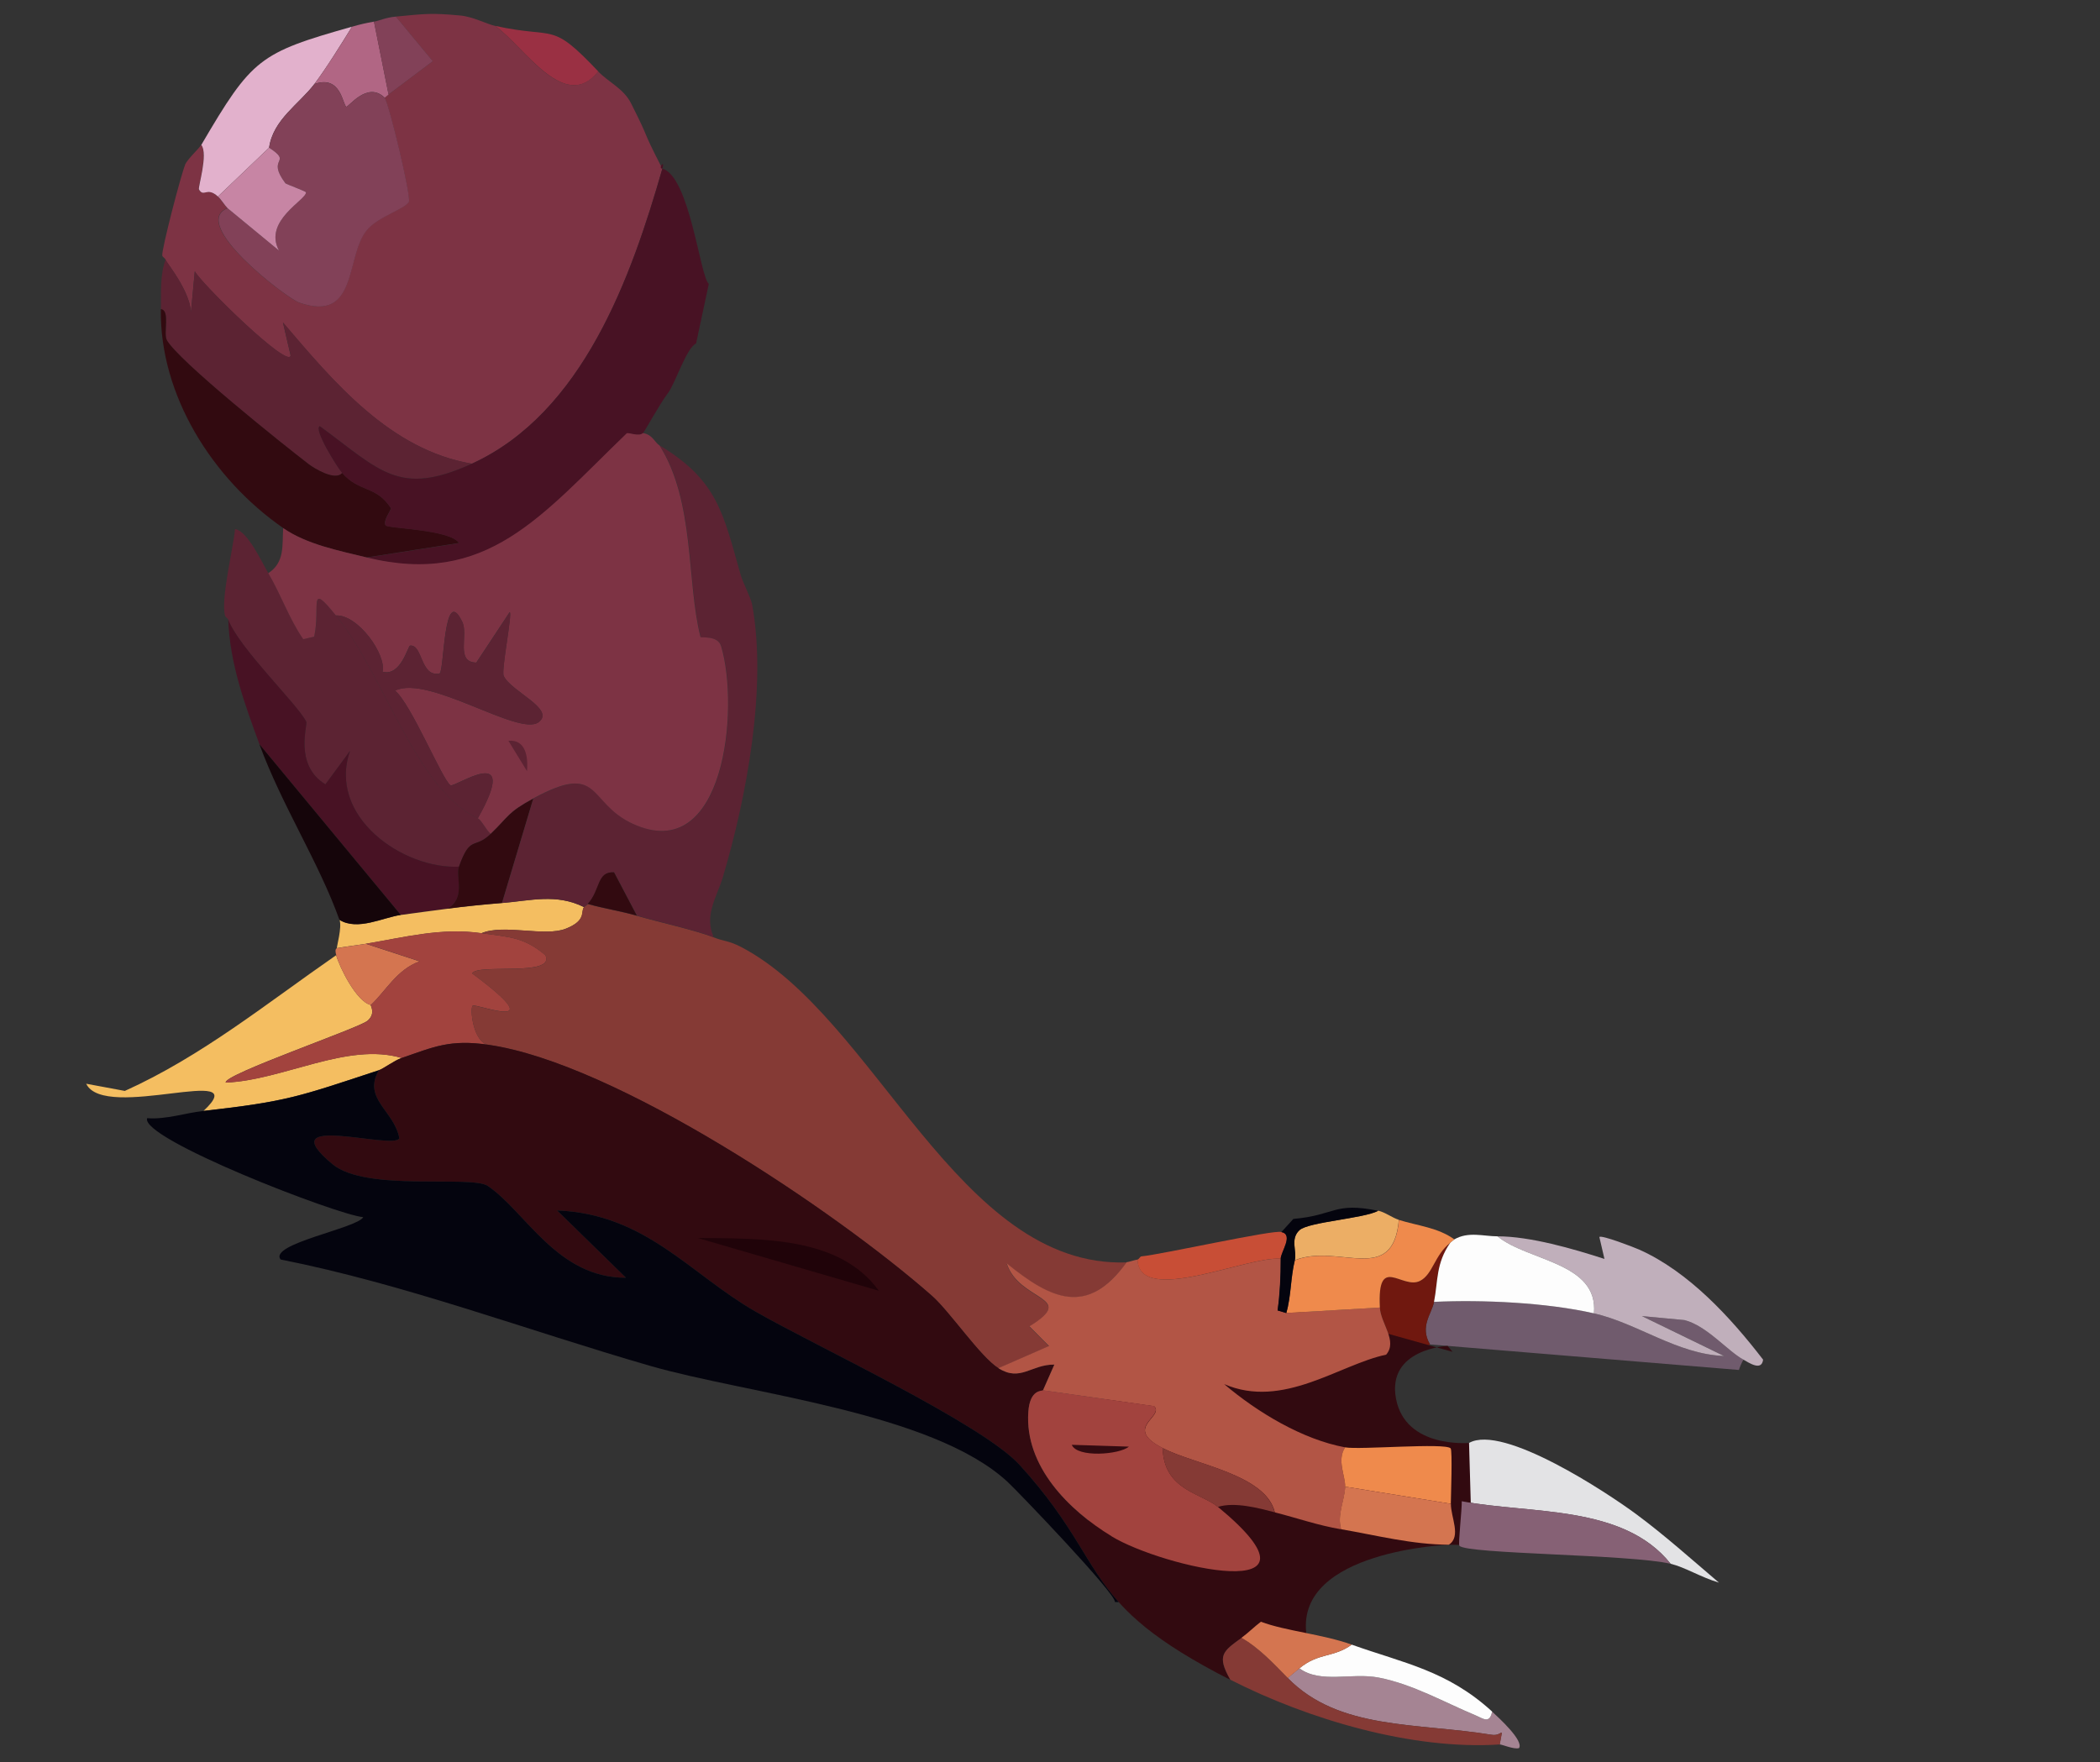 <?xml version="1.0" encoding="UTF-8"?>
<svg id="Layer_1" xmlns="http://www.w3.org/2000/svg" version="1.1" viewBox="0 0 230.32 193.31">
  <rect x="0" y="0" width="230.32" height="193.31" fill="#333333" stroke="none"/>
  <!-- Generator: Adobe Illustrator 29.4.0, SVG Export Plug-In . SVG Version: 2.1.0 Build 152)  -->
  <defs>
    <style>
      .st0 {
        fill: #481224;
      }

      .st1 {
        fill: #c0afbb;
      }

      .st2 {
        fill: #866175;
      }

      .st3 {
        fill: #320a10;
      }

      .st4 {
        fill: #ef8a4c;
      }

      .st5 {
        fill: #e2b1cc;
      }

      .st6 {
        fill: #b25545;
      }

      .st7 {
        fill: #824158;
      }

      .st8 {
        fill: #b16684;
      }

      .st9 {
        fill: #853a35;
      }

      .st10 {
        fill: #c84e36;
      }

      .st11 {
        fill: #04040e;
      }

      .st12 {
        fill: #d47550;
      }

      .st13 {
        fill: #200309;
      }

      .st14 {
        fill: #ecae65;
      }

      .st15 {
        fill: #7d3344;
      }

      .st16 {
        fill: #5c2333;
      }

      .st17 {
        fill: #a2433e;
      }

      .st18 {
        fill: #705b6d;
      }

      .st19 {
        fill: #f4be61;
      }

      .st20 {
        fill: #70180f;
      }

      .st21 {
        fill: #15050a;
      }

      .st22 {
        fill: #e3e3e5;
      }

      .st23 {
        fill: #9a3043;
      }

      .st24 {
        fill: #c785a4;
      }

      .st25 {
        fill: #a58493;
      }

      .st26 {
        fill: #fdfdfd;
      }
    </style>
  </defs>
  <path class="st15" d="M20.28,18.08c.37-.74,1.49-1.7,1.78-2.19.79,1-.38,4.67-.26,4.88.54.93.85-.35,2.08.78.4.37.68.89,1.06,1.28-4.24,1.7,6.46,9.86,7.85,10.35,6.5,2.29,5.06-5.06,7.42-7.93,1.23-1.5,4.06-2.25,4.61-3.1.32-.49-2.23-11.02-2.65-11.43l.43-.35,4.86-3.66-4.05-4.89c3.16-.3,3.82-.42,7.07-.12,1.4.13,2.9.94,3.82,1.14,3.1,2.19,7.65,9.68,11.3,4.99,1.09,1.15,2.78,1.87,3.6,3.48,2.39,4.74.86,2.16,3.44,7.19-3.41,11.92-8.71,26.8-20.9,32.37-8.93-1.52-15.09-8.9-20.71-15.49l.84,3.61c-.18,1.57-9.82-7.91-10.51-9.23l-.51,5.45c.7-2.51-2.6-6.36-2.7-6.73-.04-.17-.3-.27-.35-.43-.14-.5,2.13-9.19,2.51-9.97h-.03Z"/>
  <path class="st16" d="M17.65,33.92c.03-1.83-.12-3.69.51-5.45.1.37,3.39,4.23,2.7,6.73l.51-5.45c.69,1.32,10.33,10.8,10.51,9.23l-.84-3.61c5.62,6.6,11.78,13.97,20.71,15.49-8.03,3.67-10.05.73-16.68-4.12-.7.36,1.93,4.53,2.46,5.14-.75.94-3.1-.52-3.64-.93-2.87-2.19-14.35-11.39-15.59-13.63-.41-.75.4-3.3-.66-3.4h.01Z"/>
  <path class="st3" d="M31.07,57.93c-7.77-5.38-13.57-14.58-13.43-24.02,1.06.1.25,2.65.66,3.4,1.24,2.24,12.72,11.43,15.59,13.63.54.41,2.89,1.87,3.64.93,1.87,2.15,3.71,1.36,5.33,3.84.12.18-.9,1.39-.57,1.91.22.35,7.06.43,8.06,1.94l-10.16,1.59c-3.02-.74-6.53-1.41-9.12-3.21h0Z"/>
  <path class="st5" d="M22.08,15.89c5.57-9.5,6.35-10.08,16.52-12.96-1.11,1.81-2.9,4.68-4.12,6.28-1.7,2.23-4.53,3.9-4.97,6.99l-5.61,5.36c-1.23-1.13-1.54.15-2.08-.78-.13-.21,1.04-3.88.26-4.88h0Z"/>
  <path class="st8" d="M41.02,2.37l1.6,8-.43.35c-1.89-1.88-3.99,1.08-4.21.98-.4-.19-.57-3.52-3.49-2.49,1.21-1.6,3.01-4.46,4.12-6.28.97-.28,1.43-.38,2.41-.56Z"/>
  <path class="st7" d="M41.01,2.38c.73-.14,1.2-.44,2.41-.56l4.05,4.89-4.86,3.66-1.6-8h0Z"/>
  <path class="st0" d="M76.34,37.69c-1.02.4-2.32,4.45-3.06,5.4-.88,1.14-2.59,4.26-2.77,4.45-.42.42-1.62-.12-1.77.03-9.36,9.02-15.31,16.86-28.55,13.6l10.16-1.59c-1-1.51-7.84-1.59-8.06-1.94-.33-.52.69-1.73.57-1.91-1.62-2.49-3.46-1.69-5.33-3.84-.53-.61-3.16-4.79-2.46-5.14,6.63,4.85,8.65,7.79,16.68,4.12,12.18-5.58,17.49-20.46,20.9-32.37.32-1.12-.53,0,0,0,3.01.87,4.13,11.89,5.09,12.64"/>
  <path class="st23" d="M54.31,2.84c6.76,1.48,6.02-.59,11.3,4.99-3.65,4.69-8.2-2.81-11.3-4.99Z"/>
  <path class="st7" d="M29.52,16.21c.44-3.09,3.27-4.76,4.97-6.99,2.91-1.03,3.09,2.3,3.49,2.49.22.1,2.31-2.86,4.21-.98.42.41,2.97,10.94,2.65,11.43-.55.85-3.38,1.61-4.61,3.1-2.36,2.86-.92,10.21-7.42,7.93-1.39-.49-12.08-8.64-7.85-10.35l5.64,4.65c-1.76-3.28,3.01-5.56,2.96-6.39,0-.13-2.19-.9-2.26-1-2.18-2.92.91-2.15-1.79-3.9h0Z"/>
  <path class="st24" d="M23.9,21.56l5.61-5.36c2.69,1.75-.39.99,1.79,3.9.07.1,2.26.88,2.26,1,.05.83-4.72,3.11-2.96,6.39l-5.64-4.65c-.38-.39-.66-.92-1.06-1.28h0Z"/>
  <path class="st16" d="M24.69,67.54c-.52-1.69.91-7.49,1.09-9.51,1.4.24,2.91,3.61,3.66,4.86,1.36,2.28,2.29,5.01,3.83,7.23l1.2-.28c.72-3.33-.7-6.14,2.38-2.33,5.44,6.73,8.64,18.93,15.56,22.26.41.19.92,1.3,1.41,1.7-1.81,1.74-2.22.06-3.48,3.6-6.13.29-14.45-5.48-11.95-12.7l-2.7,3.67c-3.47-2.13-1.92-6.51-2.1-6.87-.96-1.92-7.33-8.01-8.56-11.2-.06-.17-.3-.27-.35-.43h0Z"/>
  <path class="st19" d="M22.32,121.86c5.73-5.32-10.85,1.21-12.87-2.98l4.24.79c8.45-3.81,15.59-9.63,23.18-14.89.35,1.27,2.22,5.11,3.8,5.46-.07.06.58.92-.36,1.73s-15.88,5.93-15.55,6.78c6.26-.25,13.35-4.47,19.29-2.7-.78.27-2,1.18-2.48,1.34-8.86,2.92-10.05,3.43-19.26,4.47h0Z"/>
  <path class="st0" d="M25.03,67.97c1.23,3.18,7.6,9.27,8.56,11.2.18.36-1.37,4.74,2.1,6.87l2.7-3.67c-2.5,7.22,5.82,12.99,11.95,12.7-.4,1.12.8,3.35-1.22,4.59-1.7.22-3.48.44-5.17.69l-15.5-18.72c-1.65-4.5-3.23-8.8-3.42-13.66Z"/>
  <path class="st19" d="M36.95,104.02c-.05-.15.58-2.29.29-3.11,1.97,1.23,4.77-.26,6.72-.54,1.69-.24,3.47-.46,5.17-.69,1.94-.26,3.98-.46,5.94-.62,3.1-.25,5.94-1.07,8.98.45-.4.45.38,1.42-1.99,2.36s-6.8-.55-9.27.5c-4.39-.63-8.41.45-12.67,1.16-1.02.17-2.14.29-3.18.48h.01Z"/>
  <path class="st21" d="M37.23,100.91c-2.25-6.32-6.29-12.49-8.78-19.27l15.5,18.72c-1.95.28-4.74,1.77-6.72.54h0Z"/>
  <path class="st12" d="M36.88,104.79c-.22-.78.08-.74.07-.78,1.04-.18,2.15-.31,3.18-.48l5.9,1.93c-2.51.89-3.71,3.25-5.36,4.79-1.58-.35-3.45-4.19-3.8-5.46h.01Z"/>
  <path class="st3" d="M53.8,91.48c2.02-1.94,1.81-2.32,4.68-3.88l-3.43,11.45c-1.96.16-3.99.36-5.94.62,2.02-1.23.82-3.46,1.22-4.59,1.26-3.54,1.67-1.86,3.48-3.6h0Z"/>
  <path class="st17" d="M40.67,110.24c1.65-1.54,2.85-3.89,5.36-4.79l-5.9-1.93c4.26-.71,8.28-1.79,12.67-1.16,2.97.43,4.66.4,7.03,2.43,1.11,2.41-7.55.86-8.04,1.99,9.06,6.73.47,3.26.06,3.54-.35.24.04,4.08,1.75,4.29-4.26-.62-5.99.22-9.55,1.45-5.95-1.77-13.04,2.46-19.29,2.7-.33-.86,14.6-5.97,15.55-6.78s.3-1.67.36-1.73h0Z"/>
  <path class="st9" d="M52.79,102.38c2.47-1.05,7,.4,9.27-.5s1.59-1.9,1.99-2.36c.12-.13.31-.22.43-.35,1.75.51,3.63.78,5.37,1.29,2.33.68,6.49,1.6,8.41,2.36,1.18.47,1.64.34,3.04,1.07,14.72,7.7,23.78,35.23,42.26,34.59-4.29,5.99-8.3,4.08-13.16.13,1.36,4.23,7.87,3.62,2.49,6.91l2.15,2.16-5.53,2.42c-2.02-1.28-5.33-6.22-7.3-7.95-10.57-9.3-34.69-25.51-48.62-27.53-1.71-.22-2.09-4.06-1.75-4.29.41-.28,9,3.19-.06-3.54.49-1.13,9.15.42,8.04-1.99-2.37-2.03-4.06-2.01-7.03-2.43h0Z"/>
  <path class="st16" d="M58.52,87.59c7.5-4.07,5.89.47,10.92,2.79,10.08,4.64,11.71-12.67,9.68-19.49-.36-1.22-2.23-.88-2.26-1-1.56-6.15-.59-14.84-4.5-21.02,6.35,3.83,6.95,7.43,8.87,14.18.23.83,1.12,2.51,1.26,3.26,1.67,9.07-.63,21.25-3.21,29.91-.65,2.18-2.08,4.13-1.01,6.58-1.92-.76-6.08-1.68-8.41-2.36l-2.5-4.75c-1.91-.11-1.48,1.92-2.88,3.46-.13.13-.31.21-.43.35-3.03-1.51-5.87-.7-8.98-.45l3.43-11.45h.02Z"/>
  <g>
    <path class="st3" d="M41.56,117.4c.48-.16,1.7-1.07,2.48-1.34,3.56-1.22,5.28-2.07,9.55-1.45,13.94,2.01,38.06,18.23,48.62,27.53,1.97,1.74,5.28,6.67,7.3,7.95,2.4,1.53,3.59-.43,6.12-.4-.42.94-.83,1.9-1.25,2.83-.06.13-1.43-.18-1.6,2.4-.39,5.93,4.44,10.75,9.12,13.61,4.19,3.63,10.99,7.38,16.38,9.39-.73.55-1.39,1.22-2.13,1.76-2.02,1.47-2.74,1.91-1.22,4.59-16.78-8.56-13.02-12.48-23.09-23.56-4.15-4.57-22.58-13.15-29.02-16.86-7.13-4.1-12.02-10.69-21.72-11.07l7.55,7.38c-7.53.04-11-7.25-15.14-10.06-1.82-1.23-13.35.68-17.04-2.39-7.01-5.83,6.66-1.51,7.33-2.84-.54-3.02-4.08-4.35-2.24-7.47h0Z"/>
    <path class="st3" d="M82.33,132.42c-9.76,2.3-17.35-2.78-22.53-10.75,2.83,2.13,23.09,8,22.53,10.75Z"/>
    <path class="st13" d="M96.38,141.59l-19.86-5.79c6.71.08,15.55-.24,19.86,5.79Z"/>
  </g>
  <g>
    <path class="st15" d="M29.42,62.88c1.85-1.2,1.51-3.09,1.64-4.95,2.59,1.79,6.1,2.47,9.12,3.21,13.24,3.26,19.19-4.59,28.55-13.6.16-.15,1.35.39,1.77-.03,1.06.13,1.32,1.05,1.83,1.35,3.91,6.18,2.94,14.87,4.5,21.02.03.12,1.9-.22,2.26,1,2.04,6.82.4,24.13-9.68,19.49-5.03-2.31-3.42-6.86-10.92-2.79-2.87,1.56-2.66,1.94-4.68,3.88-.49-.4-1-1.51-1.41-1.7,4.83-8.53-2.54-3.34-2.99-3.62-.88-.54-4.38-9.05-6.09-10.38,3.64-1.82,13.62,5.1,15.76,3.45,1.86-1.44-3.04-3.35-3.84-5.07-.29-.63.98-6.85.66-7l-3.66,5.54c-2.31-.03-.85-3.01-1.54-4.46-2.06-4.32-1.97,5.41-2.49,5.65-2.12.46-1.84-3.22-3.24-3.05-.23.03-1.02,3.42-3.02,2.86.45-1.84-2.66-6.27-5.11-6.17-3.08-3.81-1.67-1-2.38,2.33l-1.2.28c-1.54-2.22-2.47-4.95-3.83-7.23h0Z"/>
    <path class="st16" d="M52.41,89.78c-6.92-3.32-10.12-15.52-15.56-22.26,2.45-.11,5.56,4.33,5.11,6.17,2.01.55,2.79-2.83,3.02-2.86,1.4-.18,1.12,3.51,3.24,3.05.52-.24.43-9.97,2.49-5.65.69,1.45-.78,4.43,1.54,4.46l3.66-5.54c.32.15-.95,6.37-.66,7,.8,1.72,5.7,3.63,3.84,5.07-2.13,1.64-12.12-5.27-15.76-3.45,1.71,1.32,5.22,9.84,6.09,10.38.44.28,7.81-4.91,2.99,3.62h0Z"/>
    <path class="st16" d="M57.8,84.59l-2.04-3.33c1.96-.18,2.17,1.89,2.04,3.33Z"/>
  </g>
  <path class="st3" d="M64.46,99.15c1.41-1.54.97-3.57,2.88-3.46l2.5,4.75c-1.74-.51-3.62-.78-5.37-1.29h-.01Z"/>
  <path class="st11" d="M122.7,175.75c-3.71-4.14-4.68-8.24-10.86-15.04-4.15-4.57-22.58-13.15-29.02-16.86-7.13-4.1-12.02-10.69-21.72-11.07l7.55,7.38c-7.53.04-11-7.25-15.14-10.06-1.82-1.23-13.35.68-17.04-2.39-7.01-5.83,6.66-1.51,7.33-2.84-.54-3.02-4.08-4.35-2.24-7.47-8.86,2.92-10.05,3.43-19.26,4.47-2.01.22-4.07.95-6.16.79-.84,2.22,20.79,10.6,23.7,10.86-.69,1.22-10.37,2.93-9.07,4.64,13.7,2.72,27,7.76,40.5,11.66,10.71,3.1,30.9,5.05,39.22,12.72,1.13,1.04,11.94,12.32,11.79,13.19"/>
  <path class="st18" d="M157.29,142.81c5.35-.25,12.36.08,17.54,1.26,4.81,1.1,9.12,4.48,14.27,4.68l-9.01-4.38,4.67.44c2.44.62,4.7,3.38,6.46,4.34-.16.21-.49,1.02-.5,1.13l-33.88-2.8c-1.16-1.98.18-3.34.44-4.67h.01Z"/>
  <path class="st22" d="M161.13,158.28c3.73-2.09,15.16,5.48,18.3,7.8s6.12,5,9.1,7.53c-1.99-.59-3.72-1.69-5.3-2.07-5.2-6.52-15.37-5.43-22.9-6.86-.05-1.53-1.07-5.35.8-6.4Z"/>
  <path class="st20" d="M151.33,143.43c-.3-5.96,2.43-1.93,4.4-2.92,1.42-.72,1.58-2.85,3.34-4.2-1.6,2.3-1.34,4.18-1.79,6.5-.26,1.33-1.6,2.69-.44,4.67-1.52.82-3.2.78-4.81,1.12,1.28-1.51-.6-3.42-.69-5.17h-.01Z"/>
  <path class="st1" d="M174.82,144.07c.5-5.6-7.23-5.71-10.58-8.45,3.59,0,8.31,1.37,11.73,2.48l-.56-2.41c.27-.23,3.72,1.1,4.38,1.39,5.42,2.42,10.03,7.45,13.58,12.07-.16,1.31-1.57.32-2.16,0-1.76-.97-4.02-3.72-6.46-4.34l-4.67-.44,9.01,4.38c-5.15-.2-9.46-3.58-14.27-4.68h0Z"/>
  <path class="st3" d="M159.31,148.29l-20.07-5.62-19.18,11.49-.77,15.06s25.05,18.98,23.98,9.93c-1.07-9.05,15.62-9.7,15.62-9.7l2.55.04-.32-11.21s-6.97.65-8.01-4.84,5.66-5.8,5.66-5.8"/>
  <path class="st26" d="M159.5,135.96c1.54-.9,3.21-.34,4.74-.34,3.35,2.74,11.08,2.85,10.58,8.45-5.18-1.18-12.19-1.51-17.54-1.26.45-2.32.19-4.2,1.79-6.5.15-.11.28-.26.43-.35Z"/>
  <path class="st14" d="M142.01,138.23c.25-1-.53-2.32.51-3.29.98-.91,7.08-1.28,8.64-2.13.75.16,1.51.76,2.26,1-.65,7.29-6.55,2.53-11.4,4.42h0Z"/>
  <path class="st6" d="M109.52,150.07l5.53-2.42-2.15-2.16c5.38-3.3-1.13-2.68-2.49-6.91,4.86,3.95,8.87,5.87,13.16-.13.23,0,.94-.26,1.2-.28.19,5.13,12.03-.4,15.7-.09,0,1.91-.08,3.77-.34,5.66l.95.29,10.26-.6c.09,1.76,1.97,3.67.69,5.17-5.12,1.07-11.3,6.02-17.77,3.23,3.61,3.07,8.59,6.08,13.28,6.94-.95,1.39.03,3.17,0,4.32-.05,1.48-.92,3.12-.44,4.67-2.63-.45-4.76-1.22-7.28-1.86-.99-4.16-8.73-5.21-12.29-7.04-4.42-2.26.2-3.41-.94-4.6l-12.2-1.74c.42-.94.83-1.89,1.25-2.83-2.53-.03-3.72,1.92-6.12.4v-.02Z"/>
  <path class="st25" d="M141.22,184.07l1.28-1.06c2.34,1.71,5.7.43,8.73,1.02,3.72.73,7.15,2.7,10.6,4.14.82.34,1.54.97,1.81-.42.77.71,3.5,3.2,2.96,4.01-.56.17-1.89-.42-2.12-.4.39-2.25.36-.86-.88-1.06-8.24-1.35-16.76-.5-22.37-6.23h-.01Z"/>
  <path class="st9" d="M134.94,184.26c-1.52-2.68-.8-3.11,1.22-4.59,1.96,1.11,3.52,2.81,5.08,4.4,5.61,5.74,14.13,4.88,22.37,6.23,1.24.2,1.27-1.19.88,1.06-9.62.64-21.06-2.77-29.55-7.1h0Z"/>
  <path class="st4" d="M147.53,163.09c.04-1.15-.94-2.94,0-4.32,1.58.29,11.01-.53,11.57.11.21.22.03,5.24.02,6.08l-11.6-1.88h0Z"/>
  <path class="st12" d="M147.09,167.75c-.48-1.56.39-3.19.44-4.67l11.6,1.88c-.03,1.44,1.18,3.59-.23,4.49-4.04-.02-7.88-1.02-11.81-1.7h0Z"/>
  <path class="st26" d="M142.51,183.01c2.1-1.74,3.75-1.15,5.74-2.6,5.72,2.04,10.47,2.83,15.4,7.34-.28,1.39-.99.76-1.81.42-3.45-1.44-6.88-3.41-10.6-4.14-3.02-.59-6.38.69-8.73-1.02h0Z"/>
  <path class="st12" d="M136.16,179.66c.74-.54,1.4-1.21,2.13-1.76,2.76,1.03,6.72,1.35,9.97,2.51-1.99,1.45-3.64.86-5.74,2.6l-1.28,1.06c-1.56-1.59-3.12-3.29-5.08-4.4h0Z"/>
  <path class="st4" d="M142.03,138.24c4.85-1.89,10.75,2.87,11.4-4.42,2.02.64,4.29.83,6.08,2.14-.16.09-.29.24-.43.35-1.76,1.36-1.92,3.48-3.34,4.2-1.97.99-4.71-3.04-4.4,2.92l-10.26.6c.55-1.91.46-3.87.94-5.8h.01Z"/>
  <path class="st10" d="M140.45,138.08c-3.67-.31-15.5,5.22-15.7.09.16-.01.28-.34.43-.35,2.23-.21,14.65-2.98,15.36-2.67,1.37.3-.08,2.19-.08,2.94h0Z"/>
  <g>
    <path class="st17" d="M121.9,168.51c-4.68-2.85-9.52-7.68-9.12-13.61.17-2.58,1.54-2.27,1.6-2.4l12.2,1.74c1.14,1.19-3.48,2.34.94,4.6.12,4.62,4.21,4.93,6.06,6.46,13.4,11.06-6.05,6.66-11.68,3.22h0Z"/>
    <path class="st3" d="M123.81,158.69c-1.02.88-5.68,1.24-6.26-.2l6.26.2Z"/>
  </g>
  <path class="st9" d="M133.57,165.31c-1.85-1.53-5.93-1.84-6.06-6.46,3.57,1.82,11.3,2.88,12.29,7.04-1.77-.46-4.37-1.16-6.22-.59h-.01Z"/>
  <path class="st11" d="M141.85,133.71c4.63-.4,4.42-1.89,9.31-.89-1.56.85-7.66,1.22-8.64,2.13-1.05.97-.26,2.29-.51,3.29-.48,1.94-.39,3.89-.94,5.8l-.95-.29c.26-1.9.34-3.75.34-5.66,0-.76,1.45-2.64.08-2.94"/>
  <path class="st2" d="M160.06,169.56c-.15-.19.29-4.02.26-4.88,7.53,1.42,17.71.33,22.9,6.86-4.4-1.04-22.44-1.06-23.16-1.98Z"/>
</svg>